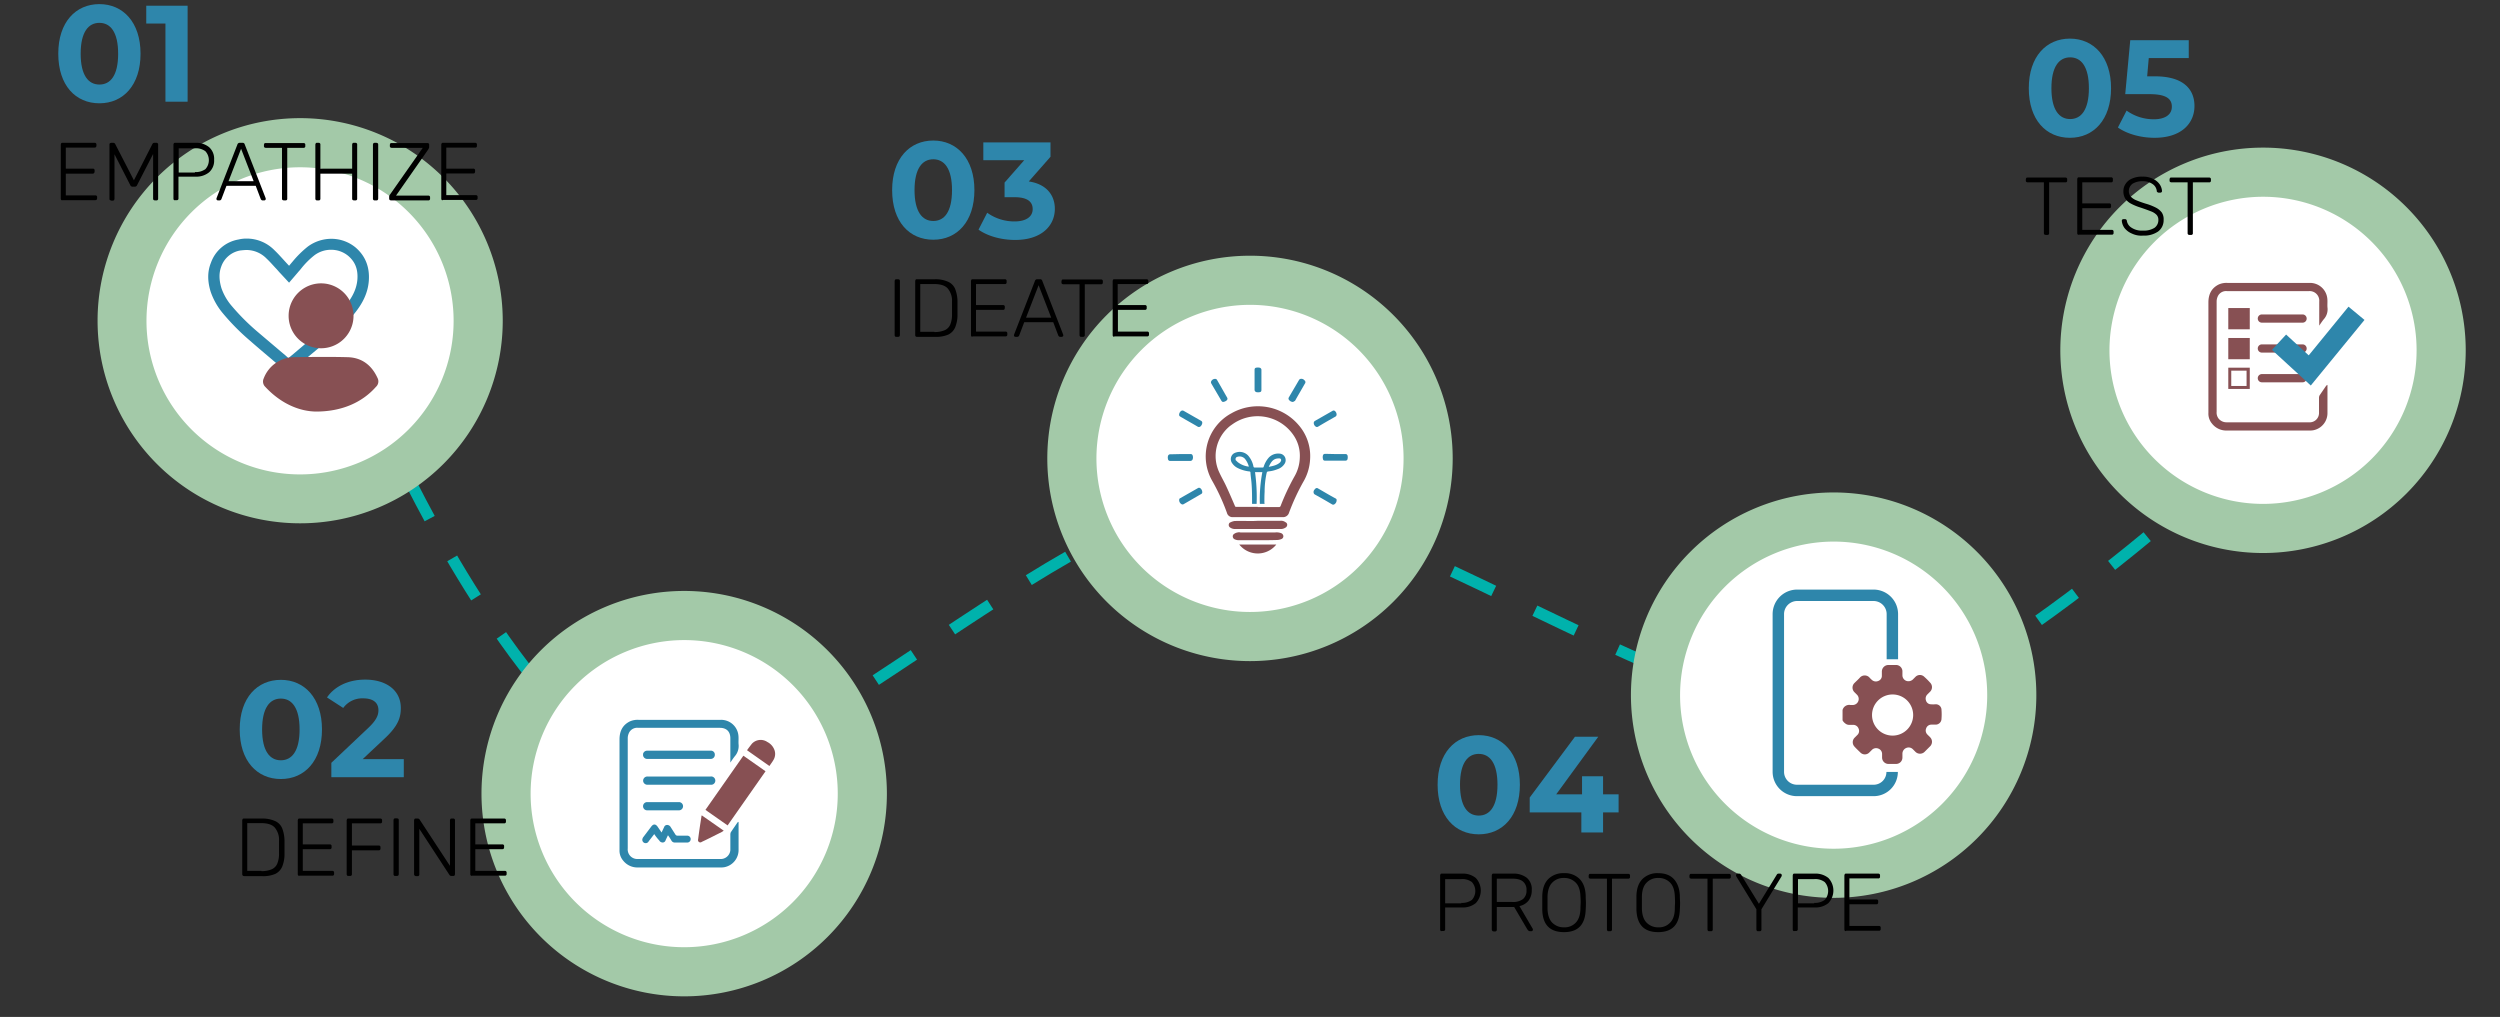 <svg id="Layer_1" data-name="Layer 1" xmlns="http://www.w3.org/2000/svg" viewBox="0 0 1094 445"><rect x="0" y="0" width="1094" height="445" fill="#333333" stroke="none"/><defs><style>.cls-1,.cls-7{fill:none;stroke-miterlimit:10;stroke-width:5px;}.cls-1{stroke:#00b2ac;stroke-dasharray:20 20;}.cls-2{fill:#fff;}.cls-3{fill:#a3c9a8;}.cls-4{fill:#2e86ab;}.cls-5{isolation:isolate;}.cls-6{fill:#875053;}.cls-7{stroke:#2e86ab;}</style></defs><path class="cls-1" d="M178.8,209.2s55.4,114.8,106.6,130S480.5,205,549.7,217.4s205,106.3,263,95.3,162.8-109.2,187.9-129.9"/><circle class="cls-2" cx="131.3" cy="140.4" r="77.9"/><path class="cls-3" d="M131.3,73.2a67.2,67.2,0,1,1-67.2,67.2,67.22,67.22,0,0,1,67.2-67.2h0m0-21.5A88.65,88.65,0,1,0,220,140.3a88.68,88.68,0,0,0-88.7-88.6Z"/><circle class="cls-2" cx="547.01" cy="200.6" r="77.9" transform="translate(18.37 445.55) rotate(-45)"/><path class="cls-3" d="M547,133.4a67.2,67.2,0,1,1-67.2,67.2h0A67.28,67.28,0,0,1,547,133.4m0-21.5a88.7,88.7,0,1,0,88.7,88.7h0A88.68,88.68,0,0,0,547,111.9Z"/><circle class="cls-2" cx="802.4" cy="304.1" r="77.9"/><path class="cls-3" d="M802.4,237a67.2,67.2,0,1,1-67.2,67.2h0A67.28,67.28,0,0,1,802.4,237m0-21.5a88.7,88.7,0,1,0,88.7,88.7h0a88.68,88.68,0,0,0-88.7-88.7Z"/><circle class="cls-2" cx="990.3" cy="153.3" r="77.9" transform="translate(181.65 745.15) rotate(-45)"/><path class="cls-3" d="M990.3,86.1a67.2,67.2,0,1,1-67.2,67.2h0a67.35,67.35,0,0,1,67.2-67.2m0-21.5a88.7,88.7,0,1,0,88.7,88.7,88.68,88.68,0,0,0-88.7-88.7Z"/><path class="cls-4" d="M25.5,23.5c0-13.9,7.7-21.7,18-21.7s18,7.9,18,21.7-7.6,21.7-18,21.7S25.5,37.4,25.5,23.5Zm26.2,0C51.7,14,48.3,10,43.5,10s-8.2,4-8.2,13.5S38.7,37,43.5,37,51.7,33.1,51.7,23.5Z"/><path class="cls-4" d="M82.1,2.5v42H72.4V10.3H64V2.5Z"/><g class="cls-5"><path d="M26.8,87.5a.85.85,0,0,1-.2-.6V63.3a1.42,1.42,0,0,1,.2-.6c.1-.2.3-.2.6-.2h14a.71.71,0,0,1,.8.8v.5a1.42,1.42,0,0,1-.2.6,1.42,1.42,0,0,1-.6.2H28.8v9.2H40.6a.71.71,0,0,1,.8.8v.5a1.42,1.42,0,0,1-.2.6.86.86,0,0,1-.6.3H28.8v9.5H41.7a.71.71,0,0,1,.8.8v.5a1.42,1.42,0,0,1-.2.6,1.42,1.42,0,0,1-.6.2H27.3A.44.44,0,0,1,26.8,87.5Z"/><path d="M48.1,87.5c-.2-.1-.2-.3-.2-.6V63.3a.85.85,0,0,1,.2-.6,1.42,1.42,0,0,1,.6-.2h.9a.89.89,0,0,1,.8.5l8.2,15.9L66.7,63a.89.89,0,0,1,.8-.5h.9a.71.71,0,0,1,.8.8V86.9a.71.71,0,0,1-.8.8h-.6a1.42,1.42,0,0,1-.6-.2.85.85,0,0,1-.2-.6V67.4L60,81a1.08,1.08,0,0,1-1.1.7h-.8A1.08,1.08,0,0,1,57,81L50.1,67.5V87a1.42,1.42,0,0,1-.2.6.85.85,0,0,1-.6.2h-.6A1.63,1.63,0,0,1,48.1,87.5Z"/></g><g class="cls-5"><path d="M76.1,87.5a.85.85,0,0,1-.2-.6V63.3a1.42,1.42,0,0,1,.2-.6c.1-.2.3-.2.6-.2h8.7a8.92,8.92,0,0,1,6.1,1.9,6.81,6.81,0,0,1,2.2,5.5,6.81,6.81,0,0,1-2.2,5.5,8.92,8.92,0,0,1-6.1,1.9H78.1v9.5a.71.71,0,0,1-.8.8h-.6A.66.66,0,0,1,76.1,87.5Zm9.2-12.2A7.21,7.21,0,0,0,89.9,74a5.82,5.82,0,0,0,0-7.8,6.83,6.83,0,0,0-4.6-1.3H78.2V75.5h7.1Z"/></g><g class="cls-5"><path d="M94.9,87.5a.76.76,0,0,1-.2-.5l.1-.4,9.1-23.4a1,1,0,0,1,1-.7h1.2a.9.9,0,0,1,1,.7l9.1,23.4.1.4a.68.68,0,0,1-.7.7h-.7a.76.76,0,0,1-.5-.2,1.38,1.38,0,0,1-.3-.4l-2.2-5.8H99.1l-2.2,5.8c0,.1-.1.2-.3.4a.76.76,0,0,1-.5.2h-.7A.76.76,0,0,1,94.9,87.5ZM111,79.3l-5.5-14.2L100,79.3Z"/></g><g class="cls-5"><path d="M123.6,87.5a.85.85,0,0,1-.2-.6V64.7h-7.1a1.42,1.42,0,0,1-.6-.2.85.85,0,0,1-.2-.6v-.5a1.42,1.42,0,0,1,.2-.6c.1-.2.3-.2.6-.2h16.5a.71.71,0,0,1,.8.8v.5a.71.71,0,0,1-.8.8h-7.1V86.9a.71.71,0,0,1-.8.8h-.6A1.45,1.45,0,0,1,123.6,87.5Z"/><path d="M138.2,87.5a.85.85,0,0,1-.2-.6V63.3a1.42,1.42,0,0,1,.2-.6c.1-.2.3-.2.6-.2h.6a.71.71,0,0,1,.8.8V73.8h13.9V63.3a1.42,1.42,0,0,1,.2-.6c.1-.2.3-.2.6-.2h.6a.71.71,0,0,1,.8.8V86.9a.71.71,0,0,1-.8.8h-.6a1.42,1.42,0,0,1-.6-.2.85.85,0,0,1-.2-.6V76H140.2V86.9a.71.71,0,0,1-.8.8h-.6A.85.85,0,0,1,138.2,87.5Z"/><path d="M163.4,87.5a.85.85,0,0,1-.2-.6V63.3a1.42,1.42,0,0,1,.2-.6.85.85,0,0,1,.6-.2h.7a1.42,1.42,0,0,1,.6.2.85.85,0,0,1,.2.6V86.9a1.42,1.42,0,0,1-.2.6.85.85,0,0,1-.6.2H164A.85.85,0,0,1,163.4,87.5Z"/><path d="M170.5,87.5a1.42,1.42,0,0,1-.2-.6v-.7a1.69,1.69,0,0,1,.3-1,1.73,1.73,0,0,0,.3-.4L185,64.7H171.4a1.42,1.42,0,0,1-.6-.2.85.85,0,0,1-.2-.6v-.5a1.42,1.42,0,0,1,.2-.6c.1-.2.3-.2.6-.2H187a.71.71,0,0,1,.8.8v.7a1.48,1.48,0,0,1-.1.7l-.3.6L173.3,85.6h14.1a.71.71,0,0,1,.8.8v.5a.71.71,0,0,1-.8.8H171.2A1.45,1.45,0,0,1,170.5,87.5Z"/><path d="M193.3,87.5a.85.85,0,0,1-.2-.6V63.3a1.42,1.42,0,0,1,.2-.6c.1-.2.3-.2.6-.2h14a.71.71,0,0,1,.8.8v.5a.71.71,0,0,1-.8.8H195.3v9.2h11.8a.71.71,0,0,1,.8.8v.5a1.42,1.42,0,0,1-.2.6c-.1.2-.4.2-.6.2H195.3v9.5h12.9a.71.71,0,0,1,.8.8v.5a.71.71,0,0,1-.8.8H193.9A.44.44,0,0,1,193.3,87.5Z"/></g><path class="cls-4" d="M390.4,83.2c0-13.9,7.7-21.7,18-21.7s18,7.9,18,21.7-7.6,21.7-18,21.7S390.4,97.1,390.4,83.2Zm26.2,0c0-9.5-3.4-13.5-8.2-13.5s-8.2,4-8.2,13.5,3.4,13.5,8.2,13.5S416.6,92.8,416.6,83.2Z"/><path class="cls-4" d="M461.6,91.4c0,7.1-5.5,13.6-17.4,13.6-5.9,0-11.9-1.6-16-4.5l3.8-7.4a20.41,20.41,0,0,0,12,3.8c4.9,0,7.9-2,7.9-5.4,0-3.2-2.3-5.2-7.9-5.2h-4.4V79.9l8.6-9.8H430.3V62.3h29.4v6.3l-9.5,10.8C457.7,80.5,461.6,85.2,461.6,91.4Z"/><g class="cls-5"><path d="M391.7,147.2a.85.85,0,0,1-.2-.6V123a1.42,1.42,0,0,1,.2-.6.85.85,0,0,1,.6-.2h.7a1.42,1.42,0,0,1,.6.2.85.85,0,0,1,.2.6v23.6a1.42,1.42,0,0,1-.2.6.85.85,0,0,1-.6.2h-.7C392,147.4,391.8,147.4,391.7,147.2Z"/><path d="M400.7,147.2a.85.85,0,0,1-.2-.6V123a1.42,1.42,0,0,1,.2-.6c.1-.2.3-.2.6-.2H409a13.47,13.47,0,0,1,5.9,1.1,6,6,0,0,1,3.1,3.2,15.75,15.75,0,0,1,1,5.4v5.7a14.39,14.39,0,0,1-1,5.6,6.24,6.24,0,0,1-3,3.2,13.14,13.14,0,0,1-5.8,1h-7.8C401,147.4,400.8,147.4,400.7,147.2Zm8.2-1.9a11,11,0,0,0,4.5-.8,4.68,4.68,0,0,0,2.4-2.4,11.17,11.17,0,0,0,.8-4.6v-5.4a8.34,8.34,0,0,0-1.9-5.9c-1.2-1.3-3.2-1.9-6-1.9h-6v20.9h6.2Z"/><path d="M425.1,147.2a.85.85,0,0,1-.2-.6V123a1.42,1.42,0,0,1,.2-.6c.1-.2.3-.2.6-.2h14a.71.71,0,0,1,.8.8v.5a.71.71,0,0,1-.8.8H427.1v9.2h11.8a.71.71,0,0,1,.8.8v.5a1.42,1.42,0,0,1-.2.6c-.1.2-.4.2-.6.2H427.1v9.5H440a.71.71,0,0,1,.8.8v.5a.71.71,0,0,1-.8.8H425.7Q425.25,147.5,425.1,147.2Z"/></g><g class="cls-5"><path d="M443.9,147.2a.76.76,0,0,1-.2-.5l.1-.4,9.1-23.4a1,1,0,0,1,1-.7h1.2a.9.9,0,0,1,1,.7l9.1,23.4.1.4a.68.68,0,0,1-.7.7h-.7a.76.76,0,0,1-.5-.2,1.38,1.38,0,0,1-.3-.4l-2.2-5.8H448.2l-2.2,5.8c0,.1-.1.2-.3.4a.76.76,0,0,1-.5.2h-.7C444.2,147.4,444,147.4,443.9,147.2ZM460,139l-5.5-14.2L449,139Z"/></g><g class="cls-5"><path d="M472.6,147.2a.85.85,0,0,1-.2-.6V124.4h-7.1a1.42,1.42,0,0,1-.6-.2.85.85,0,0,1-.2-.6v-.5a1.42,1.42,0,0,1,.2-.6c.1-.2.3-.2.6-.2h16.5a.71.71,0,0,1,.8.8v.5a.71.71,0,0,1-.8.8h-7.1v22.2a.71.71,0,0,1-.8.8h-.6C472.9,147.4,472.7,147.4,472.6,147.2Z"/><path d="M487.1,147.2a.85.85,0,0,1-.2-.6V123a1.42,1.42,0,0,1,.2-.6c.1-.2.3-.2.6-.2h14a.71.71,0,0,1,.8.8v.5a.71.71,0,0,1-.8.8H489.1v9.2H501a.71.71,0,0,1,.8.8v.5a.71.71,0,0,1-.8.8H489.2v9.5H502a.71.71,0,0,1,.8.8v.5a.71.71,0,0,1-.8.8H487.7A.37.37,0,0,1,487.1,147.2Z"/></g><path class="cls-4" d="M629.1,343.4c0-13.9,7.7-21.7,18-21.7s18,7.9,18,21.7-7.6,21.7-18,21.7S629.1,357.2,629.1,343.4Zm26.2,0c0-9.5-3.4-13.5-8.2-13.5s-8.2,4-8.2,13.5,3.4,13.5,8.2,13.5S655.3,352.9,655.3,343.4Z"/><path class="cls-4" d="M708.3,355.5h-6.8v8.8H692v-8.8H669.4V349l19.8-26.6h10.2L681,347.6h11.3v-7.9h9.2v7.9h6.8Z"/><g class="cls-5"><path d="M630.4,407.3a.85.85,0,0,1-.2-.6V383.1a1.42,1.42,0,0,1,.2-.6c.1-.2.3-.2.6-.2h8.7a8.92,8.92,0,0,1,6.1,1.9,8,8,0,0,1,0,11,8.92,8.92,0,0,1-6.1,1.9h-7.3v9.5a.71.71,0,0,1-.8.8H631C630.7,407.5,630.5,407.5,630.4,407.3Zm9.1-12.2a7.21,7.21,0,0,0,4.6-1.3,5.82,5.82,0,0,0,0-7.8,6.83,6.83,0,0,0-4.6-1.3h-7.1v10.6h7.1Z"/><path d="M653,407.3a.85.85,0,0,1-.2-.6V383.1a1.42,1.42,0,0,1,.2-.6c.1-.2.3-.2.6-.2H662a9.43,9.43,0,0,1,6.1,1.8,6.47,6.47,0,0,1,2.2,5.4,7.41,7.41,0,0,1-1.4,4.6,6.8,6.8,0,0,1-4,2.4l5.8,9.9a.6.6,0,0,1,.1.4.68.68,0,0,1-.7.7h-.4a1.55,1.55,0,0,1-.8-.2,4.35,4.35,0,0,1-.6-.7l-5.7-9.7H655v9.9a.71.71,0,0,1-.8.8h-.6C653.3,407.5,653.1,407.5,653,407.3Zm8.8-12.6a7.12,7.12,0,0,0,4.7-1.3,4.76,4.76,0,0,0,1.5-3.8,4.62,4.62,0,0,0-1.5-3.8c-1-.9-2.6-1.3-4.7-1.3H655v10.2Z"/></g><g class="cls-5"><path d="M674.9,398v-6c.1-3.3,1-5.7,2.7-7.4a9.21,9.21,0,0,1,6.8-2.5,9.06,9.06,0,0,1,6.8,2.5c1.7,1.7,2.6,4.2,2.7,7.4,0,1.4.1,2.4.1,3s0,1.6-.1,3c-.2,6.6-3.3,9.9-9.5,9.9S675,404.6,674.9,398Zm14.6,5.8q1.95-1.95,2.1-6c0-1.4.1-2.4.1-2.8s0-1.4-.1-2.8q-.15-4.05-2.1-6a6.93,6.93,0,0,0-5.1-2,6.77,6.77,0,0,0-5.1,2q-1.95,1.95-2.1,6v5.6q.15,4.05,2.1,6a7,7,0,0,0,5.2,2A6.55,6.55,0,0,0,689.5,403.8Z"/><path d="M703.4,407.3a.85.85,0,0,1-.2-.6V384.5H696a1.42,1.42,0,0,1-.6-.2.85.85,0,0,1-.2-.6v-.5a1.42,1.42,0,0,1,.2-.6c.1-.2.3-.2.6-.2h16.5a.71.71,0,0,1,.8.8v.5a.71.71,0,0,1-.8.8h-7.1v22.2a.71.71,0,0,1-.8.8H704C703.7,407.5,703.5,407.5,703.4,407.3Z"/></g><g class="cls-5"><path d="M716.1,398v-6c.1-3.3,1-5.7,2.7-7.4a9.21,9.21,0,0,1,6.8-2.5c2.9,0,5.2.8,6.8,2.5s2.6,4.2,2.7,7.4c0,1.4.1,2.4.1,3s0,1.6-.1,3c-.2,6.6-3.3,9.9-9.5,9.9S716.3,404.6,716.1,398Zm14.7,5.8q2-1.95,2.1-6c0-1.4.1-2.4.1-2.8s0-1.4-.1-2.8q-.15-4.05-2.1-6a6.93,6.93,0,0,0-5.1-2,6.77,6.77,0,0,0-5.1,2q-2,1.95-2.1,6v5.6q.15,4.05,2.1,6a7,7,0,0,0,5.2,2A6.55,6.55,0,0,0,730.8,403.8Z"/></g><g class="cls-5"><path d="M747.4,407.3a.85.85,0,0,1-.2-.6V384.5h-7.1a1.42,1.42,0,0,1-.6-.2.85.85,0,0,1-.2-.6v-.5a1.42,1.42,0,0,1,.2-.6c.1-.2.3-.2.6-.2h16.5a.71.71,0,0,1,.8.8v.5a.71.71,0,0,1-.8.8h-7.1v22.2a.71.71,0,0,1-.8.8H748A.73.73,0,0,1,747.4,407.3Z"/><path d="M768.8,407.3a.85.85,0,0,1-.2-.6v-8.8l-8.8-14.4a.9.9,0,0,1-.1-.5.68.68,0,0,1,.7-.7h.7a1,1,0,0,1,.8.5l7.8,12.7,7.8-12.7a.82.82,0,0,1,.8-.5h.7a.68.68,0,0,1,.7.7,1.09,1.09,0,0,1-.1.5l-8.8,14.4v8.8a.71.71,0,0,1-.8.8h-.7A.55.55,0,0,1,768.8,407.3Z"/><path d="M784.7,407.3a.85.85,0,0,1-.2-.6V383.1a1.42,1.42,0,0,1,.2-.6c.1-.2.3-.2.6-.2H794a8.92,8.92,0,0,1,6.1,1.9,8,8,0,0,1,0,11,8.92,8.92,0,0,1-6.1,1.9h-7.3v9.5a.71.71,0,0,1-.8.8h-.6A.47.47,0,0,1,784.7,407.3Zm9.2-12.2a7.21,7.21,0,0,0,4.6-1.3,5.82,5.82,0,0,0,0-7.8,6.83,6.83,0,0,0-4.6-1.3h-7.1v10.6h7.1Z"/><path d="M807.3,407.3a.85.85,0,0,1-.2-.6V383.1a1.42,1.42,0,0,1,.2-.6c.1-.2.3-.2.6-.2h14a.71.71,0,0,1,.8.8v.5a.71.71,0,0,1-.8.8H809.3v9.2h11.8a.71.71,0,0,1,.8.8v.5a1.42,1.42,0,0,1-.2.6c-.1.2-.4.2-.6.2H809.3v9.5h12.9a.71.71,0,0,1,.8.8v.5a.71.71,0,0,1-.8.8H807.9A.37.37,0,0,1,807.3,407.3Z"/></g><path class="cls-4" d="M887.8,38.6c0-13.9,7.7-21.7,18-21.7s18,7.9,18,21.7-7.6,21.7-18,21.7S887.8,52.5,887.8,38.6Zm26.3,0c0-9.5-3.4-13.5-8.2-13.5s-8.2,4-8.2,13.5,3.4,13.5,8.2,13.5S914.1,48.1,914.1,38.6Z"/><path class="cls-4" d="M960.3,46.4c0,7.4-5.5,13.9-17.5,13.9-5.8,0-11.9-1.6-16-4.5l3.8-7.4a20.33,20.33,0,0,0,11.9,3.8c4.9,0,7.9-2,7.9-5.5,0-3.3-2.2-5.5-9.8-5.5H930l2.2-23.6h25.6v7.8H940.3l-.7,8H943C955.4,33.4,960.3,39,960.3,46.4Z"/><g class="cls-5"><path d="M894.6,102.6a.85.85,0,0,1-.2-.6V79.8h-7.1a1.42,1.42,0,0,1-.6-.2.85.85,0,0,1-.2-.6v-.5a1.42,1.42,0,0,1,.2-.6c.1-.2.3-.2.6-.2h16.5a.71.71,0,0,1,.8.8V79a.71.71,0,0,1-.8.8h-7.1V102a.71.71,0,0,1-.8.8h-.6A1.45,1.45,0,0,1,894.6,102.6Z"/><path d="M909.2,102.6a.85.85,0,0,1-.2-.6V78.4a1.42,1.42,0,0,1,.2-.6c.1-.2.3-.2.6-.2h14a.71.71,0,0,1,.8.8V79a.71.71,0,0,1-.8.8H911.2V89H923a.71.71,0,0,1,.8.8v.5a.71.71,0,0,1-.8.8H911.2v9.5h12.9a.71.71,0,0,1,.8.8v.5a.71.71,0,0,1-.8.8H909.8A.56.56,0,0,1,909.2,102.6Z"/></g><g class="cls-5"><path d="M932.9,102.2a8,8,0,0,1-3.2-2.4,6.28,6.28,0,0,1-1.2-3.2.68.68,0,0,1,.7-.7h.7a.76.76,0,0,1,.8.7,4.3,4.3,0,0,0,2,3,8,8,0,0,0,5,1.3,8.72,8.72,0,0,0,5.1-1.2,4.14,4.14,0,0,0,1.7-3.5,3.11,3.11,0,0,0-.8-2.2,6.61,6.61,0,0,0-2.4-1.5c-1-.4-2.6-1-4.7-1.7a23.18,23.18,0,0,1-4.3-1.8,6.74,6.74,0,0,1-2.3-2.1,6.06,6.06,0,0,1-.8-3.2,5.58,5.58,0,0,1,1-3.3,6.11,6.11,0,0,1,2.9-2.3,10.08,10.08,0,0,1,4.5-.8,9.47,9.47,0,0,1,4.6,1,7,7,0,0,1,2.9,2.4,5.94,5.94,0,0,1,1,2.9.76.76,0,0,1-.2.5.85.85,0,0,1-.6.2h-.7c-.2,0-.3-.1-.5-.2a.6.6,0,0,1-.3-.6,4.16,4.16,0,0,0-1.9-3,7.28,7.28,0,0,0-4.3-1.2,8.18,8.18,0,0,0-4.4,1.1,4,4,0,0,0-.9,5.5,6.59,6.59,0,0,0,2.2,1.6,46.3,46.3,0,0,0,4.4,1.6,24.46,24.46,0,0,1,4.6,1.8A7.55,7.55,0,0,1,946,93a5.26,5.26,0,0,1,.8,3.2,6.13,6.13,0,0,1-2.4,5.1,10.78,10.78,0,0,1-6.6,1.8A9.57,9.57,0,0,1,932.9,102.2Z"/></g><g class="cls-5"><path d="M957.5,102.6a.85.85,0,0,1-.2-.6V79.8h-7.1a1.42,1.42,0,0,1-.6-.2.85.85,0,0,1-.2-.6v-.5a1.42,1.42,0,0,1,.2-.6c.1-.2.3-.2.6-.2h16.5a.71.71,0,0,1,.8.8V79a.71.71,0,0,1-.8.8h-7.1V102a.71.71,0,0,1-.8.8h-.6A1,1,0,0,1,957.5,102.6Z"/></g><circle class="cls-2" cx="299.4" cy="347.3" r="77.9"/><path class="cls-3" d="M299.4,280.1a67.2,67.2,0,1,1-67.2,67.2h0a67.28,67.28,0,0,1,67.2-67.2m0-21.5a88.7,88.7,0,1,0,88.7,88.7,88.68,88.68,0,0,0-88.7-88.7Z"/><path class="cls-4" d="M104.9,319.2c0-13.9,7.7-21.7,18-21.7s18,7.9,18,21.7-7.6,21.7-18,21.7S104.9,333,104.9,319.2Zm26.2,0c0-9.5-3.4-13.5-8.2-13.5s-8.2,4-8.2,13.5,3.4,13.5,8.2,13.5S131.1,328.7,131.1,319.2Z"/><path class="cls-4" d="M176.7,332.2v7.9H145v-6.3l16.2-15.3c3.7-3.5,4.4-5.7,4.4-7.7,0-3.3-2.3-5.2-6.7-5.2a10.27,10.27,0,0,0-8.7,4.2l-7.1-4.6c3.2-4.7,9.1-7.8,16.7-7.8,9.4,0,15.6,4.8,15.6,12.4,0,4.1-1.1,7.8-7,13.3l-9.7,9.1Z"/><g class="cls-5"><path d="M106.2,383.1a.85.85,0,0,1-.2-.6V359a1.42,1.42,0,0,1,.2-.6c.1-.2.3-.2.6-.2h7.7a13.47,13.47,0,0,1,5.9,1.1,6,6,0,0,1,3.1,3.2,15.75,15.75,0,0,1,1,5.4v5.7a14.39,14.39,0,0,1-1,5.6,6.24,6.24,0,0,1-3,3.2,13.14,13.14,0,0,1-5.8,1h-7.8C106.5,383.3,106.3,383.3,106.2,383.1Zm8.2-1.9a11,11,0,0,0,4.5-.8,4.68,4.68,0,0,0,2.4-2.4,11.17,11.17,0,0,0,.8-4.6V368a8.34,8.34,0,0,0-1.9-5.9c-1.2-1.3-3.2-1.9-6-1.9h-6v20.9h6.2Z"/><path d="M130.5,383.1a.85.85,0,0,1-.2-.6V359a1.42,1.42,0,0,1,.2-.6c.1-.2.3-.2.6-.2h14a.71.71,0,0,1,.8.8v.5a.71.71,0,0,1-.8.8H132.5v9.2h11.8a.71.71,0,0,1,.8.8v.5a.71.71,0,0,1-.8.8H132.5v9.5h12.9a.71.71,0,0,1,.8.8v.5a.71.71,0,0,1-.8.8H131.1A.47.47,0,0,1,130.5,383.1Z"/><path d="M151.9,383.1a.85.85,0,0,1-.2-.6V359a1.42,1.42,0,0,1,.2-.6c.1-.2.3-.2.6-.2h13.9a.71.71,0,0,1,.8.8v.5a.71.71,0,0,1-.8.8H154V370h11.7a.71.71,0,0,1,.8.8v.5a.71.71,0,0,1-.8.8H154v10.4a.71.71,0,0,1-.8.8h-.6C152.2,383.3,152,383.3,151.9,383.1Z"/><path d="M172.4,383.1a.85.85,0,0,1-.2-.6V358.9a1.42,1.42,0,0,1,.2-.6.85.85,0,0,1,.6-.2h.7a1.42,1.42,0,0,1,.6.2.85.85,0,0,1,.2.6v23.6a1.42,1.42,0,0,1-.2.6.85.85,0,0,1-.6.2H173C172.7,383.3,172.5,383.3,172.4,383.1Z"/><path d="M181.4,383.1a.85.85,0,0,1-.2-.6V359a1.42,1.42,0,0,1,.2-.6c.1-.2.3-.2.6-.2h.8a.91.91,0,0,1,.8.4l13.3,20.3V359a1.42,1.42,0,0,1,.2-.6c.1-.2.3-.2.6-.2h.6a.71.71,0,0,1,.8.8v23.5a1.42,1.42,0,0,1-.2.6c-.1.2-.3.2-.6.2h-.8a.91.91,0,0,1-.8-.4l-13.2-20.2v19.9a.71.71,0,0,1-.8.8H182A1.14,1.14,0,0,1,181.4,383.1Z"/><path d="M206,383.1a.85.85,0,0,1-.2-.6V359a1.42,1.42,0,0,1,.2-.6c.1-.2.3-.2.6-.2h14a.71.71,0,0,1,.8.8v.5a.71.71,0,0,1-.8.8H208v9.2h11.8a.71.71,0,0,1,.8.8v.5a1.42,1.42,0,0,1-.2.6c-.1.2-.4.2-.6.2H208v9.5h12.9a.71.71,0,0,1,.8.8v.5a.71.71,0,0,1-.8.8H206.6A.47.47,0,0,1,206,383.1Z"/></g><path class="cls-4" d="M108,109.4a12.3,12.3,0,0,1,8.6,3.7c1.4,1.3,2.7,2.8,4.1,4.3.7.7,1.3,1.5,2,2.2l3.8,4.1,3.6-4.2.5-.6a17.41,17.41,0,0,0,1.2-1.4,35.36,35.36,0,0,1,5.8-5.8,12.06,12.06,0,0,1,7.3-2.4,11.71,11.71,0,0,1,7.4,2.6c3.1,2.6,4.4,5.9,4.1,10.3-.3,3.9-1.9,7.5-5.2,11.6a80.93,80.93,0,0,1-10.9,11l-11.8,10-2.3,1.9-1.2-1.1-2.5-2.1-9.9-8.4A97,97,0,0,1,101.5,134a24.11,24.11,0,0,1-4.6-7.9c-1.1-3.7-1.1-6.7-.1-9.4a10.72,10.72,0,0,1,8.4-7.1c1-.1,1.9-.2,2.8-.2m0-5a14.72,14.72,0,0,0-3.6.4A15.6,15.6,0,0,0,92.3,115c-1.7,4.2-1.4,8.5-.1,12.7a29.63,29.63,0,0,0,5.5,9.6A98.57,98.57,0,0,0,109.3,149c4.1,3.6,8.3,7.1,12.4,10.6,1.5,1.3,3,2.5,4.6,3.7l.4-.3c5.6-4.8,11.3-9.4,16.9-14.2a90,90,0,0,0,11.5-11.6c3.4-4.2,5.9-8.8,6.3-14.4.4-5.8-1.4-10.7-5.8-14.5a16.6,16.6,0,0,0-10.6-3.8,17.42,17.42,0,0,0-10.3,3.4,45,45,0,0,0-6.6,6.5c-.6.7-1.1,1.3-1.6,1.9-2.2-2.3-4.2-4.7-6.4-6.8a17,17,0,0,0-12.1-5.1Z"/><path class="cls-6" d="M138.3,180.1c-7.7-.1-15.7-3.8-22.2-10.8a3.21,3.21,0,0,1-.7-3.7,14.37,14.37,0,0,1,13.4-9.3c7.7-.1,15.4-.2,23.1,0,6.3.1,10.7,3.4,13.3,9.1a3.21,3.21,0,0,1-.7,3.9C158.5,176.1,149.6,180.1,138.3,180.1Z"/><path class="cls-6" d="M126.3,138.1a14.2,14.2,0,1,1,0,.2Z"/><g id="MX2pyA"><path class="cls-4" d="M323.2,359.6v12.2a7.65,7.65,0,0,1-6.3,7.7,8.6,8.6,0,0,1-1.6.1H279.2a7.91,7.91,0,0,1-6.5-3,6.73,6.73,0,0,1-1.6-4.7V323.6c0-3.6,1.3-6.3,4.5-7.9a8.3,8.3,0,0,1,3.8-.7h36a7.6,7.6,0,0,1,7.7,6.6c.2,1.4,0,2.8.1,4.1a6.83,6.83,0,0,1-1.7,5.3c-.7.9-1.3,1.8-1.9,2.7V323.1c0-2.9-1.6-4.6-4.6-4.6H279.3a4,4,0,0,0-3.9,1.9,5.53,5.53,0,0,0-.7,2.5v48.4a4.19,4.19,0,0,0,4.3,4.6h36.1a4.23,4.23,0,0,0,4.5-3.9h0v-6.9a2.92,2.92,0,0,1,.2-.9c1-1.5,2-2.9,3-4.4A.52.52,0,0,0,323.2,359.6Z"/><path class="cls-6" d="M318.4,361.2l-9.7-6.8,16.6-23.7,9.7,6.8Z"/><path class="cls-4" d="M297.1,328.5h13.8a1.71,1.71,0,0,1,1.9,1.5h0v.5a1.77,1.77,0,0,1-1.9,1.6H283.4a1.81,1.81,0,0,1-2-1.6h0v-.6a1.84,1.84,0,0,1,1.9-1.4Z"/><path class="cls-4" d="M297.1,343.4H283.5a1.88,1.88,0,0,1-2-1.3,1.81,1.81,0,0,1,1.2-2.2,1.27,1.27,0,0,1,.6-.1h27.6a1.82,1.82,0,1,1,.6,3.6H297.1Z"/><path class="cls-4" d="M286.3,365l-2.4,3.1a1.48,1.48,0,1,1-2.6-1.4v-.1c.1-.1.2-.3.3-.4l3.4-4.5c.9-1.2,1.9-1.2,2.8.1l1.7,2.5c.4-.8.7-1.5,1.1-2.3a1.38,1.38,0,0,1,1.3-1,1.76,1.76,0,0,1,1.5.8l2.1,3.3a1.1,1.1,0,0,0,1,.6h4a1.51,1.51,0,1,1,.3,3h-5.5a1.65,1.65,0,0,1-1.5-.9,22.22,22.22,0,0,0-1.5-2.3l-1,2.1a1.36,1.36,0,0,1-1.8,1,1.59,1.59,0,0,1-1-.8A20.93,20.93,0,0,1,286.3,365Z"/><path class="cls-6" d="M326.9,328.3c.7-1,1.4-1.9,2.1-2.8a5.21,5.21,0,0,1,6.8-.8,6.37,6.37,0,0,1,3.2,3.8,5.11,5.11,0,0,1-.5,4c-.5.9-1.2,1.8-1.8,2.7Z"/><path class="cls-6" d="M316.7,363.5c-.2.2-.5.3-.7.5-3,1.5-5.9,3-8.9,4.4a1,1,0,0,1-1.4-.1,1,1,0,0,1-.2-1c.4-3.2.9-6.5,1.4-9.7a2.35,2.35,0,0,1,.2-.8Z"/><path class="cls-4" d="M283.2,351h13.9a1.79,1.79,0,0,1,1.8,1.8h0a1.79,1.79,0,0,1-1.8,1.8H283.2a1.79,1.79,0,0,1-1.8-1.8h0A1.79,1.79,0,0,1,283.2,351Z"/></g><path class="cls-6" d="M550.4,226.3H539.6a2.52,2.52,0,0,1-2.7-1.9,90.05,90.05,0,0,0-6.5-14.1,21.48,21.48,0,0,1,8.2-29.3l.2-.1a23.39,23.39,0,0,1,29.3,4.9,20.67,20.67,0,0,1,5.2,15.2,21.59,21.59,0,0,1-3,9.9,95.6,95.6,0,0,0-6.2,13.4,2.73,2.73,0,0,1-2.9,2Zm0-4.4h9.3a.75.75,0,0,0,.7-.5,99.46,99.46,0,0,1,6-12.8,17.43,17.43,0,0,0,2.4-8.4,15.84,15.84,0,0,0-3-10.1,19,19,0,0,0-26.4-4.5c-.3.2-.7.5-1,.7a16.84,16.84,0,0,0-4.9,20.3c1,2.2,2.2,4.2,3.2,6.4,1.3,2.8,2.5,5.6,3.7,8.4a.57.57,0,0,0,.7.4h9.3Z"/><path class="cls-6" d="M550.5,227.9h9.7a3.22,3.22,0,0,1,2.3.6,1.24,1.24,0,0,1,.6,1.8,1.17,1.17,0,0,1-.6.6,3.61,3.61,0,0,1-2,.6h-20a3.7,3.7,0,0,1-2.1-.6,1.32,1.32,0,0,1-.6-1.7.9.9,0,0,1,.6-.6,6.36,6.36,0,0,1,1.8-.6c2.7-.1,5.3,0,8,0Z"/><path class="cls-6" d="M550.4,236.4H542a4.14,4.14,0,0,1-1.9-.5,1.41,1.41,0,0,1-.5-1.8,1.21,1.21,0,0,1,.5-.5,3.39,3.39,0,0,1,1.5-.6,2.44,2.44,0,0,1,1.2,0H558a5.66,5.66,0,0,1,2.6.3,1.52,1.52,0,0,1,1,1.3,1.29,1.29,0,0,1-.9,1.3,5.26,5.26,0,0,1-1.8.4C556.1,236.4,553.3,236.4,550.4,236.4Z"/><path class="cls-6" d="M558.5,238.3a10.35,10.35,0,0,1-14.6,1.6,12.09,12.09,0,0,1-1.6-1.6Z"/><path class="cls-4" d="M584.4,198.7h4.3a.9.9,0,0,1,1,.7,3.3,3.3,0,0,1,0,1.4c-.1.6-.5.8-1.1.8H580c-.7,0-1-.2-1.1-.9a2.85,2.85,0,0,1,0-1.3c.1-.6.5-.8,1.1-.8Z"/><path class="cls-4" d="M552,166.2v4.4c0,.6-.2.9-.7,1a3.79,3.79,0,0,1-1.5,0,1.08,1.08,0,0,1-.8-1.1v-8.6c0-.6.2-.9.7-1a3.79,3.79,0,0,1,1.5,0,1,1,0,0,1,.8,1.1Z"/><path class="cls-4" d="M516.6,198.7h4.3a.89.89,0,0,1,1,.6,2.48,2.48,0,0,1,0,1.7,1.09,1.09,0,0,1-1,.7h-8.7a.94.94,0,0,1-1.1-.9h0a2.44,2.44,0,0,1,0-1.2,1,1,0,0,1,1.1-.8Z"/><path class="cls-4" d="M526.1,185.2a2.37,2.37,0,0,1-.9,1.5,1.08,1.08,0,0,1-1.1,0c-2.5-1.5-5.1-2.9-7.6-4.4a.88.88,0,0,1-.5-1,2.14,2.14,0,0,1,.9-1.5,1.08,1.08,0,0,1,1.1,0l7.7,4.4A1,1,0,0,1,526.1,185.2Z"/><path class="cls-4" d="M526.1,215.2a.88.88,0,0,1-.5,1l-7.6,4.4a.91.91,0,0,1-1,0,2.06,2.06,0,0,1-1-1.7c0-.4.1-.8.5-.9,2.6-1.5,5.1-2.9,7.7-4.4a.91.91,0,0,1,1,0A2.2,2.2,0,0,1,526.1,215.2Z"/><path class="cls-4" d="M565.9,175.9a2.28,2.28,0,0,1-1.9-1,.91.91,0,0,1,0-1c1.5-2.6,3-5.1,4.5-7.7l.3-.3a1.71,1.71,0,0,1,2,.5,1,1,0,0,1,.2,1.5h0c-1.3,2.3-2.6,4.5-3.9,6.8a3.51,3.51,0,0,1-.5.8A1.61,1.61,0,0,0,565.9,175.9Z"/><path class="cls-4" d="M584.9,181.4a1.05,1.05,0,0,1-.5.9c-2.5,1.4-5.1,2.9-7.6,4.4a.91.91,0,0,1-1,0,1.92,1.92,0,0,1-.9-1.6,1.05,1.05,0,0,1,.5-.9l7.7-4.4a.91.91,0,0,1,1,0A2.08,2.08,0,0,1,584.9,181.4Z"/><path class="cls-4" d="M584.9,219a2.06,2.06,0,0,1-1,1.7.91.91,0,0,1-1,0c-1.7-1-3.4-2-5-2.9l-2.5-1.4c-.1-.1-.2-.1-.3-.2a1.51,1.51,0,0,1,.1-1.9q.75-1.05,1.5-.6c2.6,1.5,5.1,3,7.7,4.4A.76.76,0,0,1,584.9,219Z"/><path class="cls-4" d="M535.1,175.9a1.47,1.47,0,0,1-.6-.5c-1.5-2.6-3-5.1-4.5-7.7a1.1,1.1,0,0,1,0-.8,1.89,1.89,0,0,1,1.8-1.1.89.89,0,0,1,.8.5c1.5,2.6,2.9,5.1,4.4,7.7a.92.92,0,0,1-.1,1.1A2.74,2.74,0,0,1,535.1,175.9Z"/><path class="cls-4" d="M553.3,220.5h-2a64.69,64.69,0,0,1,1.1-13.9h-3.2a80.46,80.46,0,0,1,.7,13.9h-2v-.6c0-2.7,0-5.3-.2-8-.1-1.7-.4-3.4-.5-5.1a.47.47,0,0,0-.5-.5,15,15,0,0,1-5.1-1.5,6.11,6.11,0,0,1-2.4-2.1,3,3,0,0,1,.6-4.2,3.7,3.7,0,0,1,1.1-.5,5.08,5.08,0,0,1,5.8,2,10.1,10.1,0,0,1,1.8,4.1.56.56,0,0,0,.6.5h3.4c.2,0,.5-.1.5-.4a11.12,11.12,0,0,1,2-3.7,5.6,5.6,0,0,1,4.8-2,2.82,2.82,0,0,1,2.8,2.9h0a2.77,2.77,0,0,1-.5,1.6,5.7,5.7,0,0,1-3,2.3,14.48,14.48,0,0,1-4.1,1,.73.73,0,0,0-.7.6,38.37,38.37,0,0,0-.9,8.3c-.1,1.6-.1,3.2-.1,4.8A.45.45,0,0,1,553.3,220.5Zm-6.8-16.3a9.08,9.08,0,0,0-1.7-3.4,3.12,3.12,0,0,0-3.3-.9,1,1,0,0,0-.8,1.2h0a.55.55,0,0,0,.3.5l.6.6A9.67,9.67,0,0,0,546.5,204.2Zm8.7.1c1.9-.4,3.6-.7,5-2a2.19,2.19,0,0,0,.3-.5.81.81,0,0,0-.2-1.1h0a.75.75,0,0,0-.5-.1,4.87,4.87,0,0,0-1.2.1C556.8,201.1,556,202.6,555.2,204.3Z"/><path class="cls-7" d="M828,337.8a8.09,8.09,0,0,1-8.2,8.1H786.4a8.15,8.15,0,0,1-8.2-8.1h0V268.7a8.24,8.24,0,0,1,8.2-8.2h33.5a8.24,8.24,0,0,1,8.2,8.2v19.8"/><path class="cls-6" d="M806.3,315.2v-4.5a3,3,0,0,1,3.4-2.2H811a2.65,2.65,0,0,0,1.7-4.4l-1.2-1.2a2.81,2.81,0,0,1-.1-3.9l.1-.1c.8-.8,1.7-1.6,2.5-2.5a2.84,2.84,0,0,1,4,0h0a11.41,11.41,0,0,0,1.1,1.1,2.59,2.59,0,0,0,2.8.5,2.37,2.37,0,0,0,1.6-2.4v-1.7a2.88,2.88,0,0,1,2.8-2.9h3.2a2.81,2.81,0,0,1,3,2.6h0v2a2.61,2.61,0,0,0,2.8,2.5,2.84,2.84,0,0,0,1.7-.7l1.2-1.2a2.72,2.72,0,0,1,3.9,0,29.49,29.49,0,0,1,2.5,2.5,2.81,2.81,0,0,1,.1,3.9h0l-.1.1-1.2,1.2a2.52,2.52,0,0,0-.6,2.6,2.25,2.25,0,0,0,2.2,1.7,12,12,0,0,0,1.9,0,2.48,2.48,0,0,1,2.7,2.3h0v.2a24.09,24.09,0,0,1,0,3.8,2.58,2.58,0,0,1-2.6,2.6h-1.9a2.38,2.38,0,0,0-2.2,1.6,2.46,2.46,0,0,0,.5,2.7l1.2,1.2a2.81,2.81,0,0,1,.1,3.9l-.1.1-2.4,2.4a2.84,2.84,0,0,1-4,0h0l-1.1-1.1a2.6,2.6,0,0,0-2.9-.6,2.72,2.72,0,0,0-1.7,2.5v1.8a2.78,2.78,0,0,1-2.8,2.7h-3.3a2.8,2.8,0,0,1-2.8-2.8h0V330a2.5,2.5,0,0,0-1.6-2.4,2.59,2.59,0,0,0-2.8.5l-1.2,1.2a2.72,2.72,0,0,1-3.9,0c-.8-.8-1.7-1.6-2.5-2.5a2.81,2.81,0,0,1-.1-3.9l.1-.1,1.1-1.1a2.44,2.44,0,0,0,.6-2.9,2.5,2.5,0,0,0-2.5-1.6h-1.5a2.64,2.64,0,0,1-1.9-.7A3.48,3.48,0,0,1,806.3,315.2Zm21.9-11.3a9,9,0,1,0,9,9,9,9,0,0,0-9-9Z"/><path class="cls-6" d="M1018.5,168.4v12.2a7.65,7.65,0,0,1-6.3,7.7,8.6,8.6,0,0,1-1.6.1H974.5a7.91,7.91,0,0,1-6.5-3,6.73,6.73,0,0,1-1.6-4.7V132.4c0-3.6,1.3-6.3,4.5-7.9a8.3,8.3,0,0,1,3.8-.7h36a7.6,7.6,0,0,1,7.7,6.6c.2,1.4,0,2.8.1,4.1a6.47,6.47,0,0,1-1.7,5.3c-.7.9-1.3,1.8-1.9,2.7V132a4.21,4.21,0,0,0-4.6-4.6H974.6a4,4,0,0,0-3.9,1.9,5.53,5.53,0,0,0-.7,2.5v48.4a4.28,4.28,0,0,0,.8,2.9,4.4,4.4,0,0,0,3.5,1.7h36.1a4.08,4.08,0,0,0,4.4-3.9h0V174a2.92,2.92,0,0,1,.2-.9c1-1.5,2-2.9,3-4.4A1.33,1.33,0,0,0,1018.5,168.4Z"/><path class="cls-6" d="M989.8,137.6h17.8a1.79,1.79,0,0,1,1.8,1.8h0a1.79,1.79,0,0,1-1.8,1.8H989.8a1.79,1.79,0,0,1-1.8-1.8h0A1.79,1.79,0,0,1,989.8,137.6Z"/><path class="cls-6" d="M989.8,150.7h17.8a1.79,1.79,0,0,1,1.8,1.8h0a1.79,1.79,0,0,1-1.8,1.8H989.8a1.79,1.79,0,0,1-1.8-1.8h0A1.79,1.79,0,0,1,989.8,150.7Z"/><path class="cls-6" d="M989.8,163.7h17.8a1.79,1.79,0,0,1,1.8,1.8h0a1.79,1.79,0,0,1-1.8,1.8H989.8a1.79,1.79,0,0,1-1.8-1.8h0A1.79,1.79,0,0,1,989.8,163.7Z"/><path class="cls-4" d="M1027.7,134.2l7,5.8-23.5,28.7-17-15.6,6.2-6.7,9.9,9.1Z"/><rect class="cls-6" x="975.1" y="134.8" width="9.4" height="9.3"/><rect class="cls-6" x="975.1" y="147.9" width="9.4" height="9.3"/><path class="cls-6" d="M984.5,160.9v9.3h-9.4v-9.3Zm-8.1,8h6.7v-6.7h-6.7Z"/></svg>